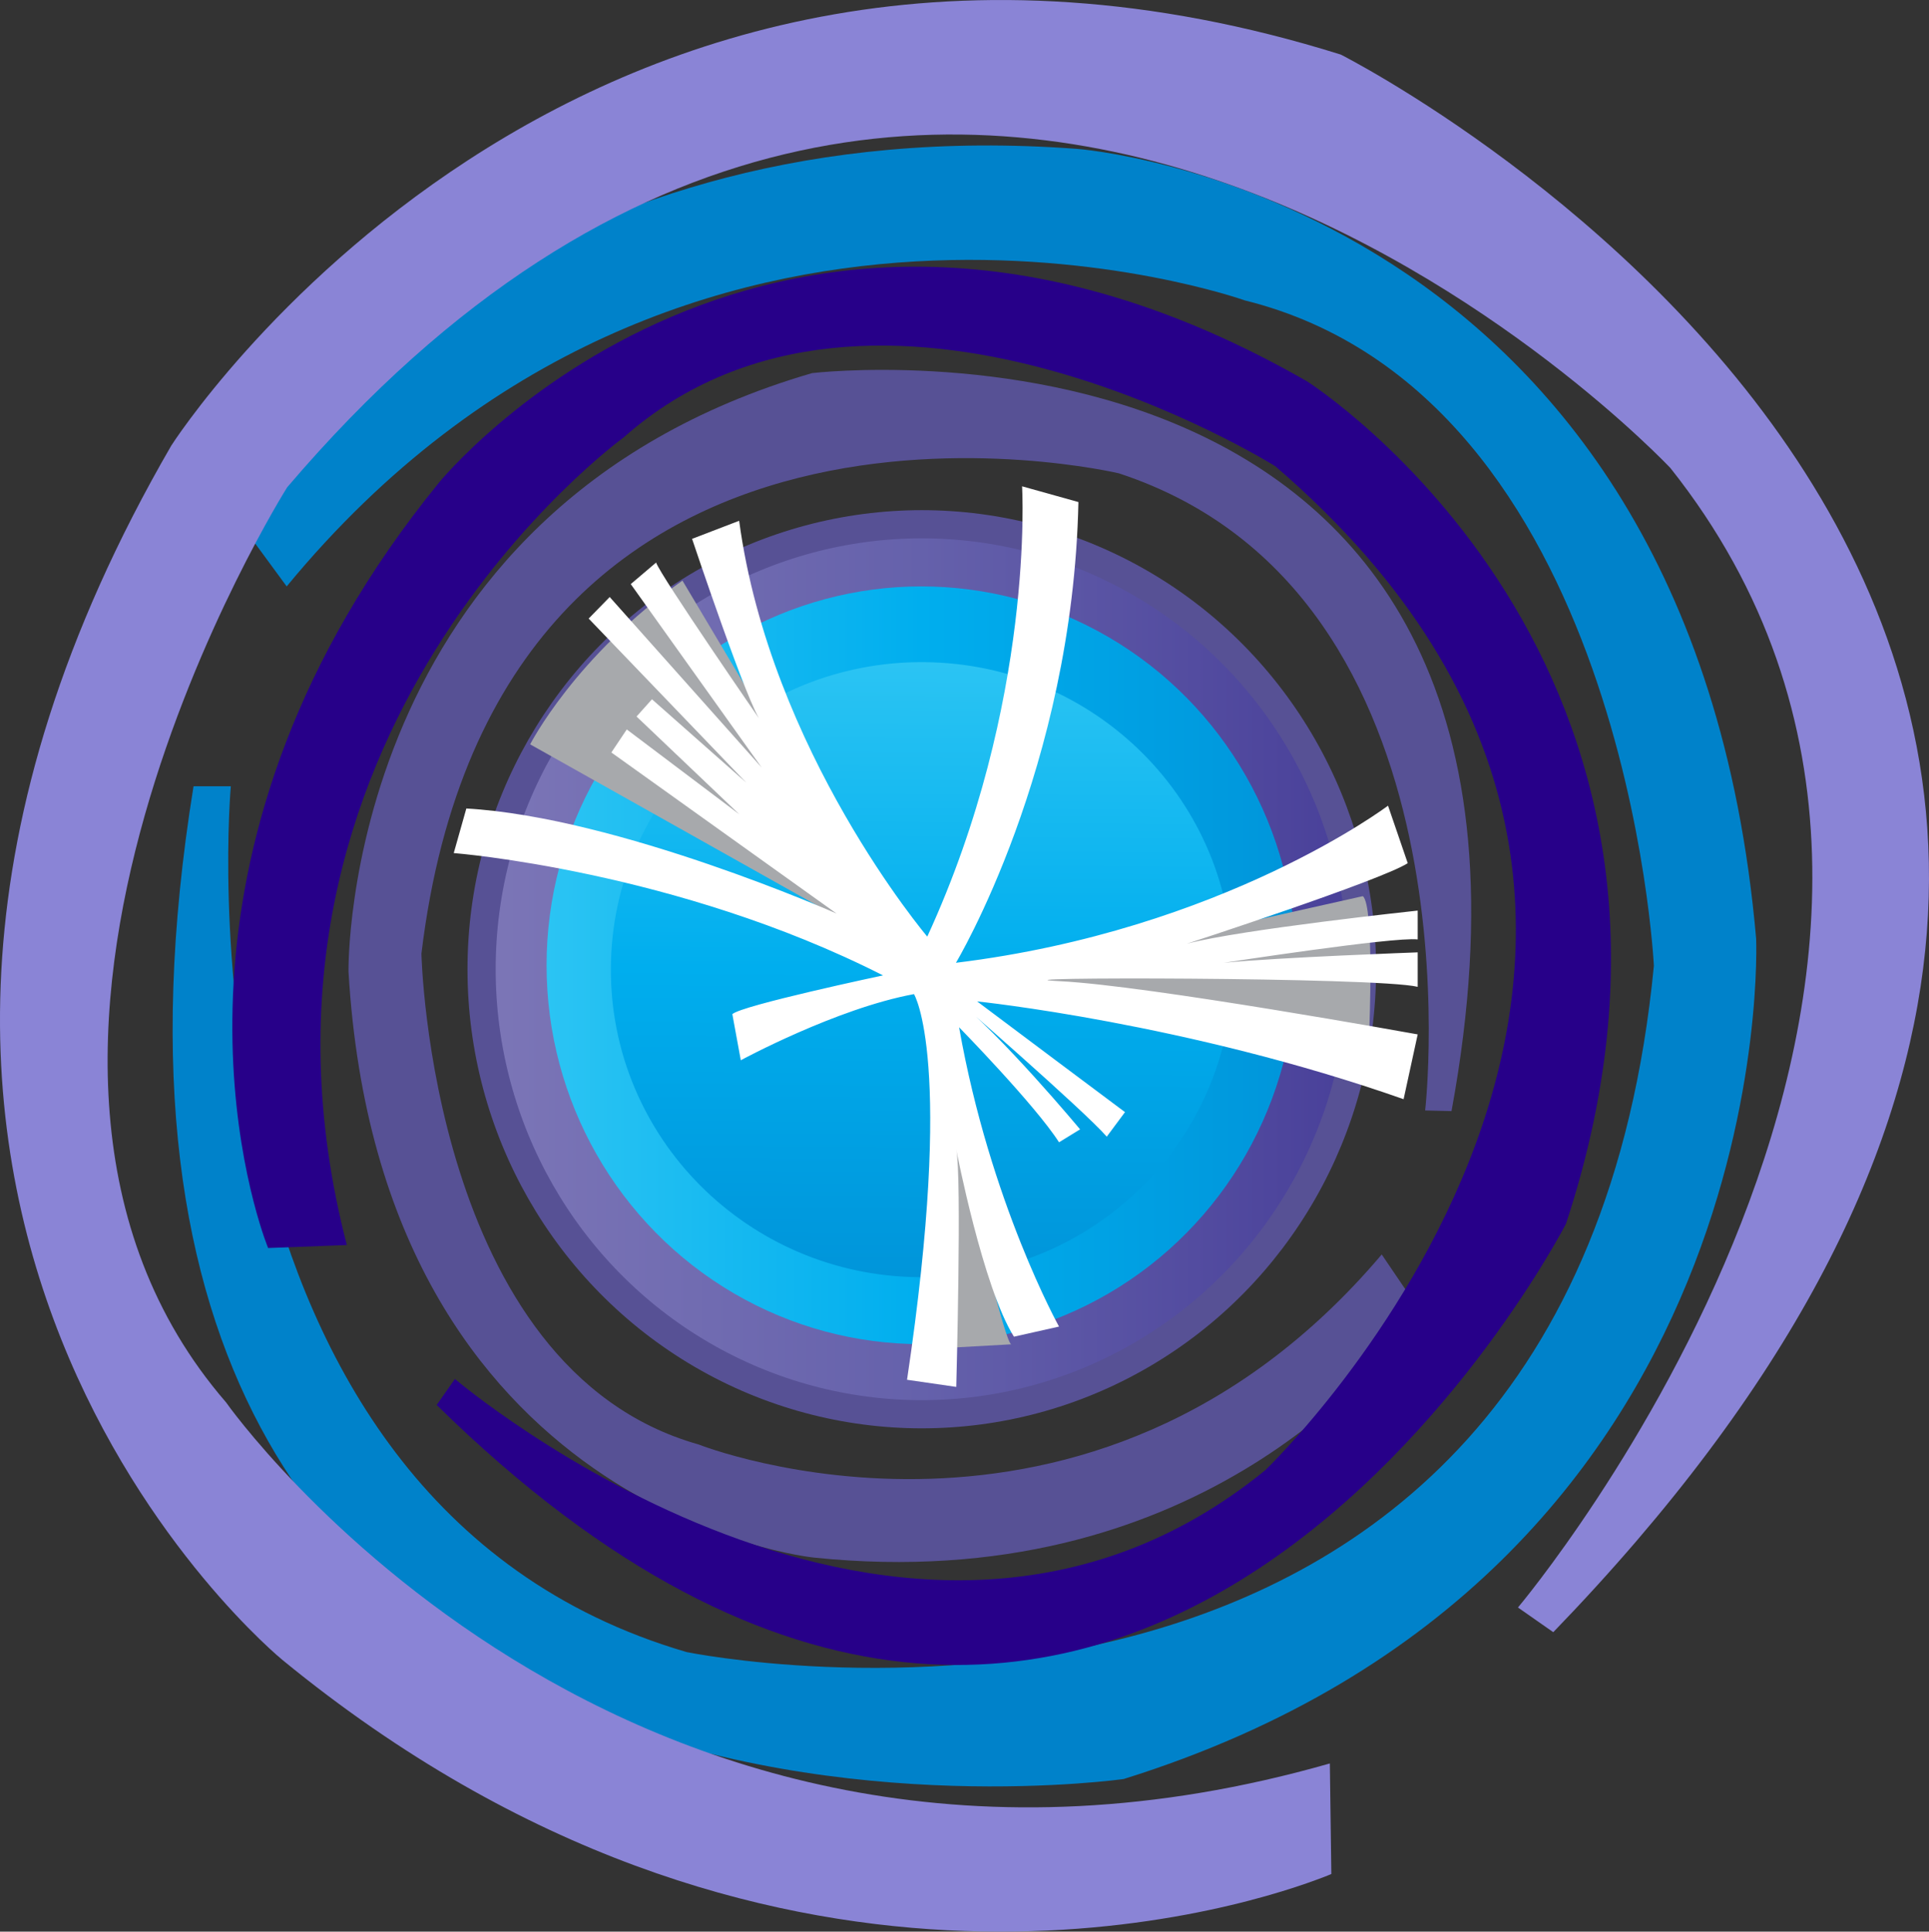 <?xml version="1.0" encoding="UTF-8" standalone="no"?>
<!-- Generator: Adobe Illustrator 23.0.2, SVG Export Plug-In . SVG Version: 6.00 Build 0)  -->

<svg
   version="1.1"
   id="Layer_1"
   x="0px"
   y="0px"
   xml:space="preserve"
   sodipodi:docname="Iris-hep-5-just-graphic.svg"
   width="116.387"
   height="116.55"
   xmlns:inkscape="http://www.inkscape.org/namespaces/inkscape"
   xmlns:sodipodi="http://sodipodi.sourceforge.net/DTD/sodipodi-0.dtd"
   xmlns:xlink="http://www.w3.org/1999/xlink"
   xmlns="http://www.w3.org/2000/svg"
   xmlns:svg="http://www.w3.org/2000/svg"><rect width="100%" height="100%" fill="#333333" stroke="none"/><defs
   id="defs19" /><sodipodi:namedview
   id="namedview19"
   pagecolor="#ffffff"
   bordercolor="#000000"
   borderopacity="0.25"
   inkscape:showpageshadow="2"
   inkscape:pageopacity="0.0"
   inkscape:pagecheckerboard="0"
   inkscape:deskcolor="#d1d1d1" />
<style
   type="text/css"
   id="style1">
	.st0{fill:url(#SVGID_1_);stroke:#575195;stroke-width:1.7;stroke-miterlimit:10;}
	.st1{fill:#0082CA;}
	.st2{fill:#575195;}
	.st3{fill:#270089;}
	.st4{fill:#8A84D6;}
	.st5{fill:url(#SVGID_4_);}
	.st6{fill:url(#SVGID_5_);}
	.st7{clip-path:url(#SVGID_7_);}
	.st8{clip-path:url(#SVGID_9_);fill:#A7A9AC;}
	.st9{clip-path:url(#SVGID_11_);}
	.st10{clip-path:url(#SVGID_13_);fill:#FFFFFF;}
</style>
<linearGradient
   id="SVGID_1_"
   gradientUnits="userSpaceOnUse"
   x1="132.305"
   y1="184.737"
   x2="185.435"
   y2="184.737"
   gradientTransform="translate(-103.253,-126.257)">
	<stop
   offset="0"
   style="stop-color:#7C76B7"
   id="stop1" />
	<stop
   offset="0.5"
   style="stop-color:#6561AB"
   id="stop2" />
	<stop
   offset="1"
   style="stop-color:#483F99"
   id="stop3" />
</linearGradient>
<ellipse
   class="st0"
   cx="55.617"
   cy="58.483"
   rx="26.56"
   ry="26.85"
   id="ellipse3"
   style="fill:url(#SVGID_1_)" />
<g
   id="g3"
   transform="translate(-103.253,-126.257)">
	<defs
   id="defs3">
		<rect
   id="SVGID_2_"
   x="122.68"
   y="151.11"
   width="74.34"
   height="64.96" />
	</defs>
	<clipPath
   id="SVGID_3_">
		<use
   xlink:href="#SVGID_2_"
   style="overflow:visible"
   id="use3" />
	</clipPath>
</g>
<path
   class="st1"
   d="m 13.927,30.793 c 0,0 0.15,-0.24 0.46,-0.68 2.78,-3.94 18.28,-23.54 50.6,-21.13 0,0 37.04,2.68 40.97,47.65 0,0 1.68,38.27 -38.16,50.71 0,0 -67.34,9.57 -56.12,-59.9 h 2.25 c 0,0 -3.93,43.06 27.5,52.24 0,0 53.31,10.96 58.36,-41.41 0,0 -1.68,-34.44 -24.69,-40.15 0,0 -33.67,-12.02 -57.8,17.26"
   id="path3" />
<path
   class="st2"
   d="m 85.667,79.083 c 0,0 -0.11,0.18 -0.34,0.49 -2.04,2.81 -13.38,16.76 -36.21,14.41 0,0 -26.16,-2.63 -28.09,-35.36 0,0 -0.46,-27.82 27.97,-36.11 0,0 47.84,-5.7 38.58,44.53 l -1.59,-0.04 c 0,0 3.6,-31.19 -18.47,-38.44 0,0 -37.52,-8.95 -42.09,28.98 0,0 0.54,25.04 16.71,29.61 0,0 23.6,9.35 41.23,-11.46"
   id="path4" />
<path
   class="st3"
   d="m 16.177,75.303 c 0,0 -0.09,-0.22 -0.24,-0.65 -1.31,-3.82 -6.98,-23.99 10.53,-45.51 0,0 20.01,-24.71 52.4,-6.13 0,0 26.76,16.98 15.62,50.82 0,0 -26.59,51.77 -68.14,10.94 l 1.1,-1.57 c 0,0 27.24,23.18 48.9,5.5 0,0 33.6,-32.19 0.6,-60.57 0,0 -24.16,-15.16 -39.33,-1.73 0,0 -24.68,17.91 -16.69,48.72"
   id="path5" />
<path
   class="st4"
   d="m 80.327,113.073 c 0,0 -0.31,0.14 -0.9,0.35 -5.3,1.96 -33.29,10.58 -62.38,-13.26 0,0 -33.39,-27.23 -6.71,-73.28 0,0 24.28,-38.09 70.56,-23.59 0,0 70.46,35.57 12.82,95.19 l -2.13,-1.49 c 0,0 32.85,-38.97 9.2,-68.75 0,0 -43.25,-46.05 -83.46,1.16 0,0 -21.69,34.39 -3.69,55.21 0,0 23.87,34.01 66.6,21.79"
   id="path6" />
<linearGradient
   id="SVGID_4_"
   gradientUnits="userSpaceOnUse"
   x1="136.231"
   y1="184.499"
   x2="181.458"
   y2="184.499"
   gradientTransform="translate(-103.253,-126.257)">
	<stop
   offset="0"
   style="stop-color:#2BC4F3"
   id="stop6" />
	<stop
   offset="0.5"
   style="stop-color:#00AEEE"
   id="stop7" />
	<stop
   offset="1"
   style="stop-color:#0095DA"
   id="stop8" />
</linearGradient>
<ellipse
   class="st5"
   cx="55.587"
   cy="58.243"
   rx="22.61"
   ry="22.86"
   id="ellipse8"
   style="fill:url(#SVGID_4_)" />
<linearGradient
   id="SVGID_5_"
   gradientUnits="userSpaceOnUse"
   x1="140.315"
   y1="184.763"
   x2="177.425"
   y2="184.763"
   gradientTransform="matrix(-0.007,1,-1,-0.007,241.445,-99.117)">
	<stop
   offset="0"
   style="stop-color:#2BC4F3"
   id="stop9" />
	<stop
   offset="0.5"
   style="stop-color:#00AEEE"
   id="stop10" />
	<stop
   offset="1"
   style="stop-color:#0095DA"
   id="stop11" />
</linearGradient>
<path
   class="st6"
   d="m 55.487,77.063 c -10.36,-0.07 -18.7,-8.43 -18.63,-18.68 0.07,-10.25 8.52,-18.5 18.88,-18.43 10.36,0.07 18.7,8.43 18.63,18.68 -0.06,10.25 -8.52,18.5 -18.88,18.43 z"
   id="path11"
   style="fill:url(#SVGID_5_)" />
<g
   id="g16"
   transform="translate(-103.253,-126.257)">
	<g
   id="g15">
		<defs
   id="defs11">
			<rect
   id="SVGID_6_"
   x="120.28"
   y="135.03"
   width="109.75"
   height="147.68" />
		</defs>
		<clipPath
   id="SVGID_7_">
			<use
   xlink:href="#SVGID_6_"
   style="overflow:visible"
   id="use11" />
		</clipPath>
		<g
   class="st7"
   clip-path="url(#SVGID_7_)"
   id="g14">
			<defs
   id="defs12">
				<rect
   id="SVGID_8_"
   x="120.28"
   y="135.03"
   width="109.75"
   height="147.68" />
			</defs>
			<clipPath
   id="SVGID_9_">
				<use
   xlink:href="#SVGID_8_"
   style="overflow:visible"
   id="use12" />
			</clipPath>
			<path
   class="st8"
   d="m 144.43,161.29 3.71,6.23 10.6,16.85 -23.5,-13.2 c 0,0 2.72,-5.33 9.19,-9.88"
   clip-path="url(#SVGID_9_)"
   id="path12" />
			<path
   class="st8"
   d="m 185.48,180.33 -22.82,5.11 c 0,0 20.95,2.18 23.21,2.99 0,0 0.31,-7.54 -0.39,-8.1"
   clip-path="url(#SVGID_9_)"
   id="path13" />
			<path
   class="st8"
   d="m 160.16,191.58 c 0,0 3.64,15.79 4.11,15.79 l -3.96,0.22 z"
   clip-path="url(#SVGID_9_)"
   id="path14" />
		</g>
	</g>
</g>
<g
   id="g19"
   transform="translate(-103.253,-126.257)">
	<g
   id="g18">
		<defs
   id="defs16">
			<rect
   id="SVGID_10_"
   x="117.28"
   y="131.45"
   width="119.65"
   height="158.28" />
		</defs>
		<clipPath
   id="SVGID_11_">
			<use
   xlink:href="#SVGID_10_"
   style="overflow:visible"
   id="use16" />
		</clipPath>
		<g
   class="st9"
   clip-path="url(#SVGID_11_)"
   id="g17">
			<defs
   id="defs17">
				<rect
   id="SVGID_12_"
   x="117.28"
   y="131.45"
   width="119.65"
   height="158.28" />
			</defs>
			<clipPath
   id="SVGID_13_">
				<use
   xlink:href="#SVGID_12_"
   style="overflow:visible"
   id="use17" />
			</clipPath>
			<path
   class="st10"
   d="m 145.01,158.77 c 0,0 3.44,10.29 4.2,11.07 0,0 -6.11,-8.85 -6.37,-9.64 l -1.53,1.3 7.9,11.07 -9.17,-10.29 -1.27,1.3 9.51,9.9 -5.69,-5.03 -0.93,1.04 6.2,5.9 -6.79,-5.12 -0.93,1.39 13.59,9.72 c 0,0 -13.16,-5.82 -22.34,-6.34 l -0.76,2.69 c 0,0 13.42,1.04 25.9,7.38 0,0 -8.58,1.82 -9.09,2.34 l 0.51,2.78 c 0,0 5.77,-3.13 10.45,-3.99 0,0 2.46,3.99 -0.42,23.27 l 2.97,0.43 c 0,0 0.34,-12.76 0,-14.32 0,0 1.61,8.33 3.48,11.29 l 2.72,-0.61 c 0,0 -4.16,-7.47 -6.03,-18.06 0,0 4.59,4.69 6.03,6.94 l 1.27,-0.78 c 0,0 -4.76,-5.73 -7.73,-8.07 0,0 7.98,6.94 9.34,8.51 l 1.1,-1.48 c 0,0 -8.24,-6.16 -8.92,-6.68 0,0 12.65,1.3 25.73,5.9 l 0.85,-3.91 c 0,0 -16.22,-2.94 -21.57,-3.21 -5.35,-0.26 19.11,-0.26 21.57,0.34 v -2.08 c 0,0 -8.34,0.3 -11.69,0.63 0,0 10.24,-1.58 11.69,-1.41 v -1.74 c 0,0 -10.62,1.13 -13.93,2 0,0 11.72,-3.82 13.33,-4.86 L 187,174.87 c 0,0 -9.94,7.51 -26.07,9.48 0,0 7.05,-11.74 7.39,-27.8 l -3.4,-0.95 c 0,0 0.79,13.02 -5.72,27.17 0,0 -9.48,-11.2 -11.35,-25.09 z"
   clip-path="url(#SVGID_13_)"
   id="path17" />
		</g>
	</g>
</g>
</svg>
